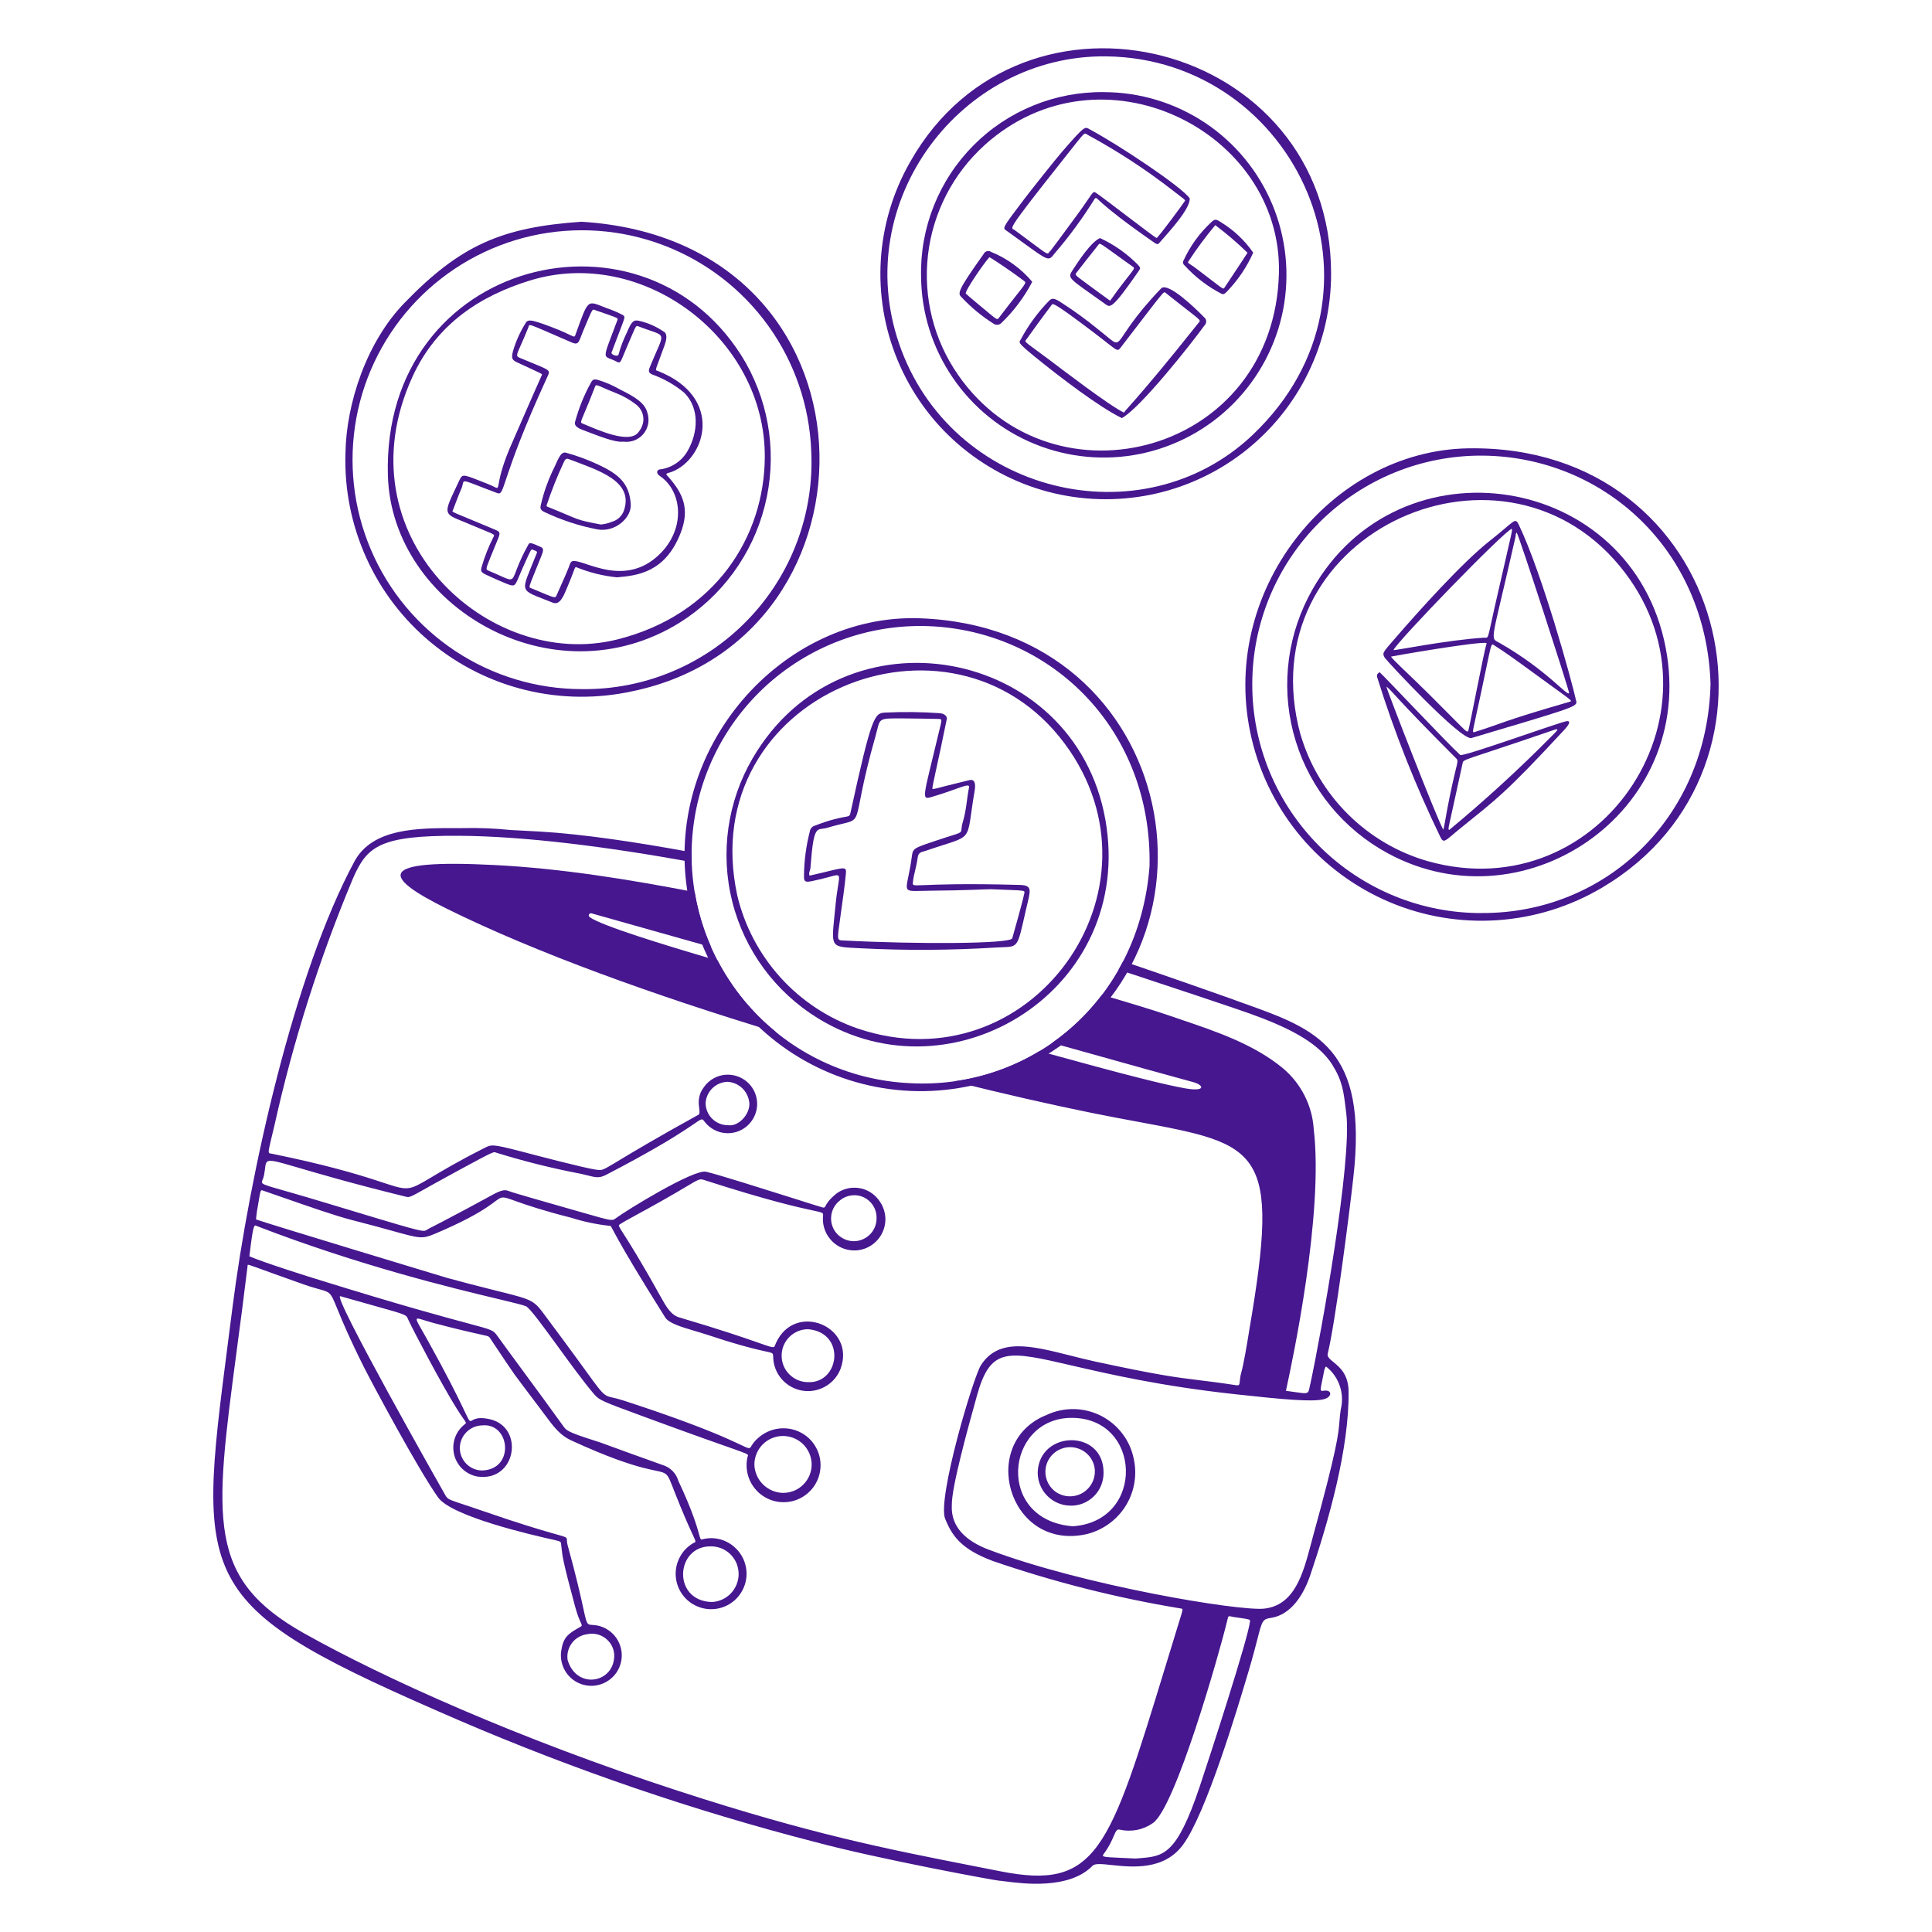 <svg width="35" height="35" viewBox="0 0 35 35" fill="none" xmlns="http://www.w3.org/2000/svg">
<path d="M20.541 26.438C20.509 26.27 20.439 26.112 20.336 25.976C20.233 25.839 20.101 25.728 19.949 25.65C19.797 25.573 19.629 25.53 19.458 25.527C19.287 25.524 19.118 25.56 18.963 25.632C17.723 26.124 18.257 28.059 19.633 27.803C19.783 27.774 19.925 27.716 20.052 27.631C20.179 27.547 20.288 27.438 20.373 27.311C20.458 27.184 20.516 27.041 20.545 26.891C20.574 26.741 20.573 26.587 20.541 26.438ZM19.434 27.65C18.033 27.539 18.209 25.706 19.395 25.686C20.687 25.665 20.761 27.559 19.434 27.65Z" fill="#46178F"/>
<path d="M18.799 26.67C18.797 26.826 18.856 26.977 18.964 27.09C19.071 27.203 19.219 27.27 19.375 27.276C19.455 27.28 19.536 27.267 19.611 27.239C19.686 27.21 19.755 27.166 19.813 27.11C19.871 27.054 19.917 26.986 19.947 26.912C19.978 26.837 19.993 26.757 19.992 26.677C19.994 25.885 18.827 25.908 18.799 26.67ZM19.127 27.028C19.04 26.966 18.978 26.875 18.952 26.772C18.926 26.669 18.938 26.56 18.985 26.465C19.033 26.37 19.112 26.294 19.21 26.253C19.308 26.211 19.417 26.205 19.519 26.237C19.603 26.262 19.678 26.312 19.734 26.38C19.79 26.448 19.825 26.532 19.833 26.62C19.84 26.705 19.822 26.79 19.783 26.866C19.743 26.941 19.683 27.004 19.609 27.047C19.535 27.09 19.451 27.11 19.366 27.107C19.28 27.104 19.198 27.076 19.127 27.028H19.127Z" fill="#46178F"/>
<path fill-rule="evenodd" clip-rule="evenodd" d="M17.28 19.59C18.174 19.815 19.019 20.007 19.771 20.16C20.076 20.222 20.355 20.274 20.61 20.321C22.835 20.736 23.197 20.803 22.633 24.088C22.63 24.108 22.625 24.138 22.619 24.175C22.59 24.354 22.532 24.703 22.487 24.865C22.468 24.933 22.463 24.985 22.46 25.021C22.454 25.082 22.453 25.103 22.397 25.095C22.104 25.05 21.906 25.026 21.726 25.004C21.31 24.953 20.995 24.915 19.842 24.666C19.685 24.632 19.531 24.593 19.382 24.555C18.688 24.38 18.095 24.23 17.772 24.729C17.631 24.947 16.974 27.158 17.123 27.517C17.25 27.823 17.407 28.061 17.981 28.277C19.093 28.66 20.235 28.949 21.396 29.14C21.405 29.142 21.413 29.142 21.417 29.146C21.434 29.161 21.407 29.227 21.29 29.611C21.233 29.796 21.178 29.974 21.126 30.146C20.093 33.528 19.873 34.247 18.122 33.9C17.949 33.865 17.78 33.833 17.613 33.8C16.056 33.494 14.689 33.226 12.282 32.442C9.395 31.501 6.959 30.403 5.512 29.591C3.742 28.598 3.881 27.545 4.287 24.476C4.349 24.011 4.417 23.5 4.485 22.936C4.486 22.927 4.484 22.92 4.487 22.916C4.5 22.899 4.608 22.953 5.495 23.266C5.779 23.366 5.887 23.369 5.956 23.422C6.069 23.509 6.075 23.735 6.593 24.767C6.74 25.059 7.588 26.643 7.938 27.129C8.187 27.475 9.648 27.811 10.06 27.902C10.159 27.923 10.161 27.936 10.165 27.968C10.165 27.971 10.165 27.973 10.165 27.976C10.168 27.997 10.17 28.017 10.172 28.035C10.19 28.203 10.199 28.29 10.419 29.106C10.462 29.266 10.5 29.348 10.521 29.394C10.547 29.451 10.548 29.453 10.503 29.478L10.5 29.48C10.321 29.582 10.212 29.644 10.175 29.866C10.15 29.976 10.159 30.091 10.202 30.196C10.244 30.301 10.318 30.39 10.413 30.452C10.508 30.513 10.62 30.544 10.733 30.54C10.846 30.535 10.955 30.496 11.045 30.428C11.136 30.36 11.203 30.265 11.237 30.157C11.272 30.05 11.273 29.934 11.239 29.826C11.206 29.718 11.14 29.622 11.051 29.553C10.961 29.483 10.853 29.443 10.74 29.438C10.704 29.436 10.681 29.434 10.663 29.424C10.586 29.379 10.608 29.165 10.282 27.989C10.263 27.92 10.275 27.89 10.266 27.869C10.241 27.815 10.066 27.828 8.759 27.377C8.604 27.323 8.487 27.285 8.398 27.255C8.132 27.167 8.11 27.16 8.069 27.089C7.983 26.939 5.999 23.435 6.166 23.482C7.208 23.78 7.331 23.795 7.375 23.862C7.384 23.876 7.39 23.892 7.399 23.913C7.484 24.098 8.004 25.089 8.274 25.518C8.33 25.607 8.369 25.664 8.396 25.702C8.449 25.779 8.45 25.78 8.42 25.802C8.338 25.865 8.276 25.951 8.242 26.048C8.208 26.145 8.203 26.25 8.227 26.351C8.251 26.451 8.304 26.542 8.379 26.613C8.454 26.683 8.548 26.731 8.65 26.749C9.354 26.851 9.506 25.856 8.876 25.711C8.603 25.649 8.558 25.747 8.522 25.744C8.47 25.74 8.436 25.522 7.756 24.296C7.605 24.023 7.531 23.918 7.552 23.893C7.571 23.871 7.671 23.919 7.865 23.97C8.739 24.201 8.829 24.186 8.865 24.223C8.874 24.233 8.88 24.245 8.894 24.266C9.157 24.659 9.238 24.782 9.323 24.902C9.409 25.021 9.5 25.137 9.784 25.516C9.811 25.552 9.836 25.586 9.86 25.618C10.033 25.851 10.145 26.001 10.346 26.093C11.666 26.702 11.935 26.607 12.059 26.702C12.116 26.745 12.142 26.828 12.224 27.036C12.527 27.805 12.615 27.903 12.596 27.934C12.591 27.942 12.578 27.945 12.559 27.955C12.441 28.024 12.348 28.128 12.294 28.254C12.239 28.379 12.226 28.518 12.256 28.652C12.286 28.785 12.358 28.905 12.461 28.995C12.565 29.084 12.694 29.139 12.83 29.15C12.966 29.161 13.102 29.129 13.219 29.057C13.335 28.986 13.425 28.879 13.477 28.752C13.529 28.626 13.539 28.486 13.505 28.354C13.472 28.221 13.397 28.103 13.292 28.015C13.213 27.949 13.12 27.902 13.019 27.88C12.918 27.858 12.814 27.861 12.714 27.889C12.691 27.892 12.685 27.871 12.664 27.794C12.629 27.668 12.554 27.391 12.289 26.827C12.269 26.758 12.232 26.695 12.181 26.645C12.13 26.594 12.067 26.558 11.998 26.538C11.379 26.317 11.136 26.227 11.01 26.181C10.899 26.14 10.877 26.131 10.768 26.097C10.285 25.944 10.26 25.912 10.21 25.843C9.99 25.537 9.69 25.128 9.438 24.786C9.252 24.533 9.093 24.317 9.013 24.205C8.935 24.097 8.931 24.095 8.478 23.974C8.065 23.863 7.279 23.653 5.725 23.169C5.721 23.169 4.777 22.874 4.518 22.759C4.586 22.179 4.603 22.187 4.646 22.208C4.65 22.209 4.654 22.211 4.658 22.213C6.521 22.932 8.198 23.335 9.022 23.532C9.28 23.594 9.455 23.636 9.525 23.662C9.59 23.685 9.831 24.015 10.104 24.39C10.326 24.695 10.569 25.029 10.756 25.249C10.856 25.367 10.905 25.385 11.651 25.659C11.711 25.681 11.775 25.705 11.844 25.73C13.371 26.292 13.548 26.322 13.551 26.365C13.552 26.374 13.545 26.383 13.541 26.398C13.515 26.514 13.521 26.635 13.557 26.749C13.594 26.863 13.66 26.964 13.749 27.044C13.838 27.123 13.947 27.178 14.064 27.201C14.181 27.224 14.302 27.216 14.415 27.177C14.528 27.138 14.628 27.069 14.706 26.978C14.783 26.887 14.835 26.777 14.855 26.66C14.876 26.542 14.865 26.421 14.823 26.31C14.781 26.198 14.71 26.099 14.618 26.024C14.493 25.924 14.338 25.871 14.178 25.875C14.019 25.878 13.866 25.937 13.745 26.041C13.618 26.149 13.613 26.216 13.582 26.231C13.512 26.264 13.313 26.028 11.293 25.371C11.136 25.32 11.064 25.318 11.003 25.291C10.868 25.232 10.787 25.052 9.964 23.953C9.835 23.781 9.774 23.686 9.691 23.619C9.519 23.481 9.251 23.464 8.102 23.151C8.048 23.136 4.802 22.153 4.638 22.091C4.64 22.077 4.641 22.063 4.642 22.049C4.646 22.016 4.649 21.982 4.654 21.948C4.708 21.635 4.714 21.569 4.737 21.563C4.744 21.561 4.752 21.564 4.763 21.568C4.874 21.606 5.015 21.655 5.169 21.709C5.577 21.851 6.075 22.025 6.363 22.099C6.697 22.184 6.938 22.251 7.118 22.301C7.611 22.438 7.647 22.448 7.884 22.349C8.889 21.924 8.969 21.722 9.087 21.696C9.2 21.672 9.346 21.806 10.349 22.061C10.573 22.132 10.803 22.181 11.037 22.206C11.046 22.207 11.051 22.206 11.056 22.207C11.089 22.217 11.089 22.34 12.051 23.867C12.117 23.972 12.343 24.039 12.583 24.11C12.661 24.133 12.741 24.157 12.817 24.182C13.8 24.51 13.966 24.476 13.998 24.526C14.005 24.538 14.005 24.555 14.007 24.581C14.009 24.728 14.063 24.869 14.158 24.98C14.253 25.091 14.384 25.166 14.529 25.192C14.673 25.217 14.822 25.191 14.949 25.119C15.077 25.047 15.175 24.933 15.228 24.796C15.511 24.027 14.4 23.571 14.057 24.331C14.042 24.364 14.039 24.387 14.025 24.398C13.974 24.439 13.783 24.303 12.305 23.866C12.154 23.821 12.073 23.679 11.967 23.489C11.598 22.824 11.395 22.508 11.296 22.352C11.204 22.208 11.198 22.2 11.229 22.18C11.282 22.144 11.373 22.094 11.518 22.015C11.636 21.951 11.789 21.867 11.985 21.757C12.195 21.638 12.339 21.553 12.439 21.493C12.664 21.359 12.677 21.351 12.756 21.377C13.944 21.76 14.482 21.876 14.722 21.928C14.906 21.967 14.916 21.969 14.911 22.024C14.898 22.145 14.924 22.265 14.985 22.37C15.046 22.474 15.138 22.557 15.248 22.605C15.365 22.656 15.494 22.667 15.617 22.635C15.74 22.603 15.848 22.53 15.925 22.429C16.001 22.328 16.042 22.204 16.04 22.078C16.037 21.951 15.992 21.829 15.912 21.73C15.825 21.617 15.698 21.542 15.557 21.522C15.415 21.501 15.272 21.536 15.156 21.62C15.017 21.732 14.978 21.804 14.957 21.843C14.939 21.877 14.934 21.884 14.888 21.87C14.832 21.854 14.643 21.795 14.4 21.717C13.841 21.541 12.993 21.272 12.79 21.227C12.566 21.177 11.332 21.936 11.159 22.068C11.09 22.121 11.084 22.119 10.578 21.974C10.462 21.941 10.32 21.9 10.145 21.85C10.123 21.844 9.3 21.61 9.24 21.585C9.12 21.534 9.063 21.566 8.766 21.73C8.689 21.772 8.595 21.824 8.48 21.885C8.053 22.113 7.915 22.183 7.846 22.218C7.802 22.24 7.786 22.248 7.741 22.274C7.732 22.279 7.725 22.284 7.718 22.288C7.654 22.322 7.556 22.291 5.892 21.788C4.945 21.501 4.757 21.478 4.745 21.42C4.74 21.394 4.769 21.361 4.782 21.296C4.808 21.166 4.8 21.084 4.836 21.049C4.93 20.959 5.319 21.179 7.338 21.676C7.357 21.681 7.371 21.684 7.385 21.685C7.458 21.69 7.537 21.619 8.302 21.205C8.938 20.861 8.941 20.862 8.983 20.879C8.985 20.88 8.987 20.881 8.99 20.882C9.49 21.037 9.997 21.164 10.511 21.262C10.564 21.273 10.608 21.285 10.647 21.294C10.792 21.331 10.857 21.347 10.982 21.282C12.511 20.489 12.657 20.259 12.724 20.28C12.738 20.285 12.749 20.301 12.769 20.326C12.838 20.414 12.933 20.478 13.041 20.509C13.148 20.539 13.263 20.535 13.368 20.497C13.473 20.458 13.563 20.388 13.625 20.295C13.688 20.202 13.72 20.092 13.716 19.981C13.712 19.869 13.673 19.761 13.604 19.673C13.535 19.585 13.44 19.521 13.333 19.49C13.226 19.459 13.111 19.462 13.006 19.5C12.901 19.538 12.81 19.609 12.748 19.701C12.637 19.849 12.655 19.987 12.667 20.081C12.674 20.139 12.679 20.18 12.651 20.196C11.112 21.046 10.996 21.189 10.873 21.196C10.85 21.197 10.826 21.193 10.792 21.189C10.574 21.158 9.617 20.906 9.437 20.858C9.421 20.854 9.412 20.852 9.408 20.851C8.918 20.723 8.896 20.735 8.778 20.796C8.77 20.8 8.762 20.804 8.754 20.808C7.799 21.293 7.605 21.502 7.392 21.525C7.123 21.554 6.822 21.288 4.927 20.901C4.903 20.896 4.886 20.897 4.877 20.889C4.852 20.868 4.877 20.787 4.969 20.4C5.31 18.863 5.788 17.359 6.397 15.907C6.65 15.333 6.877 15.132 8.322 15.141C9.515 15.15 10.994 15.338 12.531 15.617C12.529 15.558 12.529 15.499 12.529 15.44C11.492 15.248 10.539 15.11 9.789 15.065C9.69 15.059 9.549 15.052 9.436 15.046C9.343 15.042 9.269 15.038 9.256 15.037C8.962 15.006 8.665 14.995 8.369 15.002C8.337 15.002 8.305 15.002 8.272 15.002C7.571 15.001 6.748 14.999 6.421 15.606C5.334 17.619 4.52 21.256 4.21 23.698C4.181 23.928 4.153 24.148 4.125 24.359C3.556 28.77 3.514 29.09 8.324 31.169C10.411 32.066 12.564 32.802 14.764 33.369C15.916 33.679 18.041 34.069 18.097 34.07C18.119 34.071 18.159 34.076 18.212 34.083C18.538 34.125 19.372 34.233 19.794 33.799C19.838 33.755 19.967 33.768 20.139 33.787C20.512 33.826 21.087 33.887 21.432 33.419C21.849 32.853 22.417 30.957 22.619 30.276C22.696 30.018 22.744 29.83 22.779 29.694C22.862 29.37 22.872 29.331 23.017 29.311C23.388 29.259 23.618 28.889 23.738 28.532C24.071 27.55 24.442 26.244 24.431 25.207C24.428 24.898 24.269 24.767 24.157 24.676C24.089 24.62 24.039 24.579 24.053 24.522C24.185 23.992 24.438 22.043 24.517 21.331C24.784 18.981 23.854 18.648 22.531 18.176C22.442 18.144 22.352 18.112 22.26 18.078C22.26 18.078 21.131 17.678 20.347 17.413C20.32 17.465 20.293 17.516 20.264 17.566C21.137 17.853 22.391 18.271 22.639 18.361C23.25 18.581 23.86 18.852 24.132 19.283C24.317 19.575 24.34 19.772 24.377 20.074C24.381 20.105 24.384 20.137 24.389 20.17C24.497 21.04 23.931 24.175 23.738 25.072H23.737C23.719 25.155 23.715 25.201 23.691 25.223C23.652 25.256 23.564 25.231 23.296 25.196C23.296 25.196 23.3 25.173 23.31 25.13C23.407 24.678 23.984 21.996 23.799 20.45C23.785 20.24 23.729 20.035 23.634 19.848C23.539 19.66 23.407 19.493 23.247 19.357C22.72 18.919 22.035 18.687 21.387 18.468C21.308 18.441 21.23 18.415 21.153 18.388C20.943 18.316 20.516 18.184 19.964 18.022C19.707 18.361 19.401 18.654 19.06 18.893C20.405 19.27 21.422 19.553 21.603 19.6C21.808 19.652 21.857 19.78 21.486 19.719C21.136 19.661 20.378 19.47 18.831 19.042C18.363 19.326 17.836 19.514 17.28 19.59ZM12.585 16.161C11.387 15.931 10.183 15.734 8.964 15.671C6.785 15.559 6.92 15.881 8.1 16.465C9.706 17.26 11.875 18.039 14.061 18.7C13.896 18.566 13.74 18.419 13.597 18.26C13.362 18 13.162 17.711 13 17.402C12 17.111 10.894 16.767 10.684 16.616C10.676 16.611 10.67 16.603 10.668 16.594C10.665 16.585 10.666 16.576 10.67 16.567C10.674 16.559 10.681 16.552 10.69 16.548C10.698 16.544 10.707 16.544 10.716 16.546C10.716 16.546 11.608 16.798 12.882 17.157C12.84 17.061 12.801 16.964 12.766 16.866C12.685 16.636 12.624 16.4 12.585 16.161ZM21.73 32.377C21.9 31.872 22.614 29.677 22.645 29.373H22.646C22.65 29.337 22.629 29.334 22.448 29.308C22.418 29.303 22.384 29.299 22.345 29.293C22.296 29.285 22.274 29.274 22.261 29.281C22.247 29.288 22.243 29.313 22.227 29.38C22.088 29.955 21.297 32.735 20.888 33.025C20.802 33.086 20.703 33.129 20.599 33.15C20.495 33.17 20.388 33.169 20.285 33.145C20.232 33.133 20.214 33.175 20.177 33.26C20.144 33.338 20.095 33.452 19.989 33.594C19.954 33.641 20.013 33.643 20.29 33.656C20.366 33.659 20.458 33.663 20.569 33.669C20.596 33.667 20.623 33.665 20.65 33.663C21.078 33.627 21.316 33.607 21.73 32.377ZM24.266 25.744C24.271 25.678 24.276 25.614 24.291 25.521H24.292C24.324 25.384 24.317 25.241 24.272 25.109C24.228 24.976 24.147 24.858 24.039 24.769C24.018 24.748 24.011 24.763 24.005 24.782C23.999 24.794 23.995 24.807 23.991 24.821C23.935 25.102 23.913 25.177 23.935 25.193C23.945 25.201 23.963 25.196 23.991 25.193C24.135 25.175 24.139 25.313 23.973 25.35C23.757 25.399 23.245 25.353 22.37 25.257C21.019 25.109 20.086 24.892 19.427 24.74C18.243 24.465 17.943 24.396 17.695 25.294C17.688 25.321 17.679 25.353 17.669 25.39C17.547 25.828 17.238 26.937 17.243 27.265C17.22 27.676 17.522 27.926 17.908 28.072C19.613 28.719 22.44 29.19 22.9 29.142C23.453 29.083 23.606 28.508 23.744 27.99C23.757 27.943 23.769 27.898 23.781 27.852C24.228 26.23 24.248 25.972 24.266 25.744ZM10.81 29.605C10.754 29.593 10.696 29.593 10.639 29.605L10.64 29.605C10.586 29.611 10.534 29.629 10.486 29.656C10.439 29.682 10.397 29.718 10.364 29.761C10.331 29.805 10.306 29.854 10.292 29.907C10.278 29.959 10.275 30.014 10.282 30.068C10.441 30.623 11.146 30.493 11.127 29.971C11.123 29.913 11.106 29.857 11.079 29.807C11.051 29.756 11.012 29.712 10.966 29.677C10.92 29.642 10.867 29.618 10.81 29.605ZM8.729 26.639C9.331 26.627 9.245 25.774 8.738 25.822C8.63 25.824 8.527 25.867 8.451 25.944C8.375 26.02 8.331 26.123 8.33 26.231C8.33 26.337 8.372 26.44 8.446 26.516C8.521 26.593 8.622 26.637 8.729 26.639ZM12.873 28.014C12.237 28.008 12.174 29.001 12.894 29.022C13.023 29.017 13.146 28.962 13.236 28.87C13.326 28.777 13.378 28.654 13.381 28.525C13.382 28.458 13.37 28.391 13.346 28.328C13.321 28.266 13.283 28.209 13.236 28.161C13.189 28.113 13.132 28.076 13.07 28.05C13.007 28.025 12.94 28.013 12.873 28.014ZM13.816 26.168C13.72 26.265 13.667 26.396 13.666 26.532C13.67 26.667 13.726 26.795 13.821 26.89C13.916 26.985 14.044 27.041 14.179 27.045C14.248 27.046 14.317 27.033 14.382 27.008C14.446 26.982 14.504 26.943 14.553 26.894C14.602 26.845 14.641 26.786 14.667 26.722C14.693 26.658 14.705 26.589 14.704 26.52C14.7 26.383 14.643 26.254 14.545 26.159C14.447 26.065 14.315 26.013 14.179 26.014C14.043 26.016 13.912 26.071 13.816 26.168ZM14.633 25.039C15.212 25.068 15.332 24.146 14.645 24.08C14.582 24.079 14.519 24.091 14.461 24.114C14.402 24.138 14.349 24.172 14.304 24.216C14.259 24.26 14.223 24.313 14.198 24.371C14.174 24.428 14.16 24.491 14.16 24.554C14.159 24.617 14.171 24.679 14.194 24.738C14.217 24.796 14.252 24.849 14.296 24.894C14.34 24.939 14.393 24.975 14.45 25C14.508 25.025 14.57 25.038 14.633 25.039ZM15.432 21.655C15.356 21.663 15.284 21.692 15.225 21.74C15.167 21.782 15.122 21.838 15.092 21.903C15.063 21.968 15.051 22.039 15.057 22.11C15.063 22.181 15.088 22.249 15.128 22.308C15.169 22.366 15.224 22.413 15.288 22.444C15.352 22.475 15.423 22.489 15.494 22.485C15.565 22.48 15.634 22.457 15.693 22.418C15.753 22.379 15.802 22.325 15.834 22.262C15.867 22.199 15.882 22.128 15.88 22.057C15.88 21.981 15.859 21.906 15.818 21.842C15.778 21.777 15.72 21.726 15.652 21.692C15.584 21.659 15.507 21.646 15.432 21.655ZM12.904 19.716C12.83 19.789 12.786 19.888 12.782 19.993H12.783C12.786 20.098 12.83 20.198 12.905 20.27C12.981 20.344 13.082 20.384 13.187 20.384C13.372 20.415 13.58 20.197 13.576 19.993C13.569 19.89 13.526 19.794 13.454 19.721C13.382 19.648 13.286 19.605 13.183 19.598C13.079 19.6 12.979 19.642 12.904 19.716Z" fill="#46178F"/>
<path d="M16.669 11.201C21.394 11.375 22.481 17.284 18.671 19.275C18.076 19.588 17.416 19.756 16.745 19.767C16.073 19.777 15.408 19.629 14.804 19.334C14.2 19.039 13.674 18.607 13.269 18.071C12.863 17.535 12.59 16.912 12.47 16.25C11.98 13.57 14.168 11.109 16.669 11.201ZM16.474 19.622C18.677 19.748 20.639 18.14 20.825 15.691C20.874 13.241 19.089 11.481 16.921 11.348C16.376 11.315 15.83 11.39 15.314 11.569C14.798 11.748 14.322 12.028 13.914 12.391C13.507 12.755 13.175 13.195 12.938 13.688C12.702 14.18 12.565 14.714 12.535 15.26C12.505 15.805 12.584 16.351 12.766 16.866C12.949 17.381 13.231 17.855 13.597 18.26C13.963 18.666 14.406 18.995 14.899 19.228C15.393 19.462 15.928 19.596 16.474 19.622Z" fill="#46178F"/>
<path d="M14.818 18.447C14.045 17.972 13.488 17.215 13.266 16.335C13.045 15.455 13.176 14.524 13.633 13.74C15.267 10.931 19.473 11.71 20.026 14.855C20.562 17.913 17.278 19.961 14.818 18.447ZM13.356 16.22C13.487 16.773 13.756 17.284 14.137 17.706C14.518 18.128 14.999 18.446 15.536 18.632C18.662 19.693 21.247 16.115 19.29 13.474C17.231 10.698 12.573 12.591 13.356 16.22Z" fill="#46178F"/>
<path d="M15.592 17.179C15.006 17.148 15.062 17.188 15.134 16.419C15.197 15.742 15.327 15.819 14.869 15.926C14.61 15.986 14.559 16.01 14.565 15.861C14.568 15.588 14.604 15.318 14.673 15.054C14.677 15.032 14.687 15.011 14.702 14.995C14.717 14.978 14.736 14.965 14.758 14.959C15.318 14.743 15.383 14.835 15.404 14.739C15.793 12.957 15.841 12.918 16.038 12.909C16.366 12.893 16.694 12.897 17.021 12.92C17.136 12.928 17.157 12.998 17.153 13.021C16.981 13.872 16.89 14.223 16.89 14.292C16.983 14.287 16.806 14.316 17.562 14.133C17.667 14.107 17.675 14.215 17.657 14.322C17.486 15.311 17.685 15.098 16.774 15.412C16.696 15.439 16.639 15.431 16.624 15.539C16.599 15.724 16.552 15.841 16.54 15.968C16.526 16.116 16.46 15.977 18.463 16.031C18.717 16.037 18.669 16.124 18.59 16.465C18.414 17.229 18.466 17.14 18.047 17.165C17.23 17.216 16.41 17.221 15.592 17.179ZM18.338 16.998C18.371 16.882 18.526 16.333 18.549 16.214C18.569 16.114 18.631 16.139 17.953 16.109C17.893 16.107 17.506 16.131 16.855 16.136C16.261 16.142 16.429 16.221 16.523 15.487C16.539 15.363 16.6 15.35 16.943 15.234C17.557 15.025 17.363 15.149 17.445 14.881C17.506 14.68 17.514 14.47 17.555 14.265C17.575 14.164 17.355 14.3 16.863 14.442C16.685 14.493 16.733 14.42 16.994 13.324C17.064 13.028 17.078 13.029 17.005 13.024C16.957 13.021 16.467 13.016 16.419 13.015C15.867 13.012 15.957 12.998 15.861 13.335C15.345 15.147 15.763 14.763 14.986 14.996C14.799 15.053 14.743 14.896 14.682 15.723C14.679 15.77 14.644 15.813 14.666 15.863C15.263 15.73 15.338 15.67 15.325 15.816C15.308 16.023 15.253 16.401 15.225 16.604C15.163 17.051 15.157 17.031 15.285 17.038C16.628 17.108 18.31 17.1 18.338 16.998H18.338Z" fill="#46178F"/>
<path d="M10.535 4.017C16.092 4.358 16.145 11.554 11.454 12.523C10.819 12.662 10.16 12.655 9.528 12.502C8.896 12.349 8.307 12.054 7.806 11.639C7.305 11.225 6.905 10.701 6.637 10.109C6.369 9.516 6.239 8.87 6.258 8.22C6.271 7.301 6.646 6.19 7.325 5.49C8.339 4.443 9.082 4.117 10.535 4.017ZM10.544 12.484C11.105 12.491 11.662 12.382 12.179 12.165C12.697 11.948 13.165 11.627 13.553 11.222C13.943 10.818 14.245 10.338 14.441 9.812C14.638 9.286 14.724 8.726 14.696 8.165C14.664 7.351 14.394 6.564 13.918 5.902C13.442 5.24 12.782 4.732 12.02 4.443C11.258 4.153 10.428 4.094 9.632 4.272C8.837 4.451 8.112 4.86 7.547 5.447C6.982 6.035 6.602 6.776 6.455 7.577C6.308 8.379 6.399 9.207 6.719 9.957C7.038 10.707 7.571 11.346 8.251 11.796C8.931 12.245 9.729 12.485 10.544 12.484Z" fill="#46178F"/>
<path d="M13.512 6.576C13.955 7.364 14.078 8.291 13.854 9.167C13.631 10.043 13.08 10.799 12.314 11.279C10.012 12.708 7.097 10.985 7.027 8.617C6.912 4.67 11.738 3.499 13.512 6.576ZM11.184 11.584C12.953 11.14 13.848 9.729 13.855 8.278C13.865 6.125 11.639 4.452 9.599 5.082C8.722 5.353 7.917 5.851 7.471 6.828C6.161 9.695 8.848 12.169 11.184 11.584Z" fill="#46178F"/>
<path d="M11.177 10.459C10.929 10.434 10.686 10.374 10.454 10.281C10.405 10.258 10.431 10.273 10.289 10.609C10.219 10.774 10.152 10.974 10.014 10.918C9.377 10.659 9.424 10.78 9.726 10.017C9.74 9.981 9.684 9.974 9.656 9.961C9.62 9.944 9.627 9.937 9.487 10.248C9.338 10.578 9.352 10.623 9.251 10.601C9.192 10.589 8.847 10.433 8.793 10.405C8.708 10.363 8.705 10.342 8.729 10.258C8.783 10.075 8.853 9.898 8.94 9.728C8.97 9.668 8.992 9.704 8.283 9.404C8.014 9.291 8.071 9.235 8.329 8.687C8.383 8.572 8.413 8.602 8.831 8.765C9.181 8.902 8.855 8.948 9.303 7.963C9.349 7.861 9.62 7.232 9.81 6.809C9.829 6.767 9.864 6.796 9.371 6.566C9.274 6.521 9.263 6.49 9.29 6.374C9.34 6.197 9.415 6.027 9.511 5.871C9.556 5.79 9.571 5.764 9.992 5.925C10.424 6.089 10.397 6.142 10.428 6.056C10.668 5.39 10.633 5.446 10.99 5.582C11.092 5.616 11.191 5.658 11.286 5.709C11.339 5.752 11.327 5.722 11.079 6.385C11.063 6.427 11.197 6.469 11.205 6.424C11.242 6.286 11.293 6.153 11.356 6.025C11.443 5.814 11.483 5.796 11.563 5.809C11.737 5.846 11.9 5.919 12.045 6.022C12.095 6.079 12.066 6.181 12.036 6.265C11.862 6.751 11.857 6.697 11.922 6.722C13.122 7.199 12.787 8.308 12.171 8.548C12.112 8.57 12.046 8.571 12.083 8.611C12.382 8.938 12.501 9.224 12.327 9.664C12.046 10.377 11.537 10.427 11.177 10.459ZM11.968 10.022C12.423 9.559 12.357 8.896 11.954 8.623C11.876 8.57 11.905 8.516 11.946 8.505C12.052 8.493 12.153 8.457 12.242 8.398C12.332 8.339 12.405 8.26 12.458 8.167C12.649 7.832 12.675 7.394 12.396 7.115C12.223 6.971 12.025 6.859 11.813 6.783C11.733 6.746 11.75 6.706 11.782 6.627C12.053 5.965 12.102 6.12 11.567 5.913C11.51 5.892 11.529 5.892 11.337 6.333C11.249 6.539 11.244 6.59 11.182 6.557C10.917 6.414 10.889 6.592 11.176 5.822C11.202 5.752 11.238 5.779 10.793 5.622C10.723 5.598 10.75 5.558 10.562 6.002C10.486 6.182 10.49 6.261 10.362 6.206C9.512 5.84 9.6 5.86 9.571 5.933C9.34 6.508 9.301 6.432 9.481 6.509C10 6.729 9.981 6.684 9.901 6.859C9.058 8.697 9.154 8.987 9.009 8.933C8.264 8.655 8.436 8.673 8.359 8.85C8.302 8.98 8.255 9.115 8.203 9.247C8.189 9.283 8.127 9.242 8.977 9.599C9.095 9.648 9.055 9.673 8.945 9.949C8.792 10.329 8.786 10.312 8.865 10.345C9.465 10.594 9.16 10.599 9.574 9.862C9.592 9.83 9.609 9.822 9.807 9.914C9.857 9.938 9.837 9.998 9.807 10.073C9.557 10.699 9.566 10.631 9.638 10.662C10.071 10.843 10.055 10.846 10.086 10.778C10.372 10.143 10.296 10.275 10.337 10.194C10.427 10.01 11.263 10.737 11.968 10.022V10.022Z" fill="#46178F"/>
<path d="M11.427 9.14C11.44 9.383 11.138 9.653 10.814 9.589C10.487 9.525 10.169 9.421 9.868 9.278C9.792 9.243 9.778 9.214 9.802 9.13C9.85 8.924 9.92 8.724 10.01 8.532C10.099 8.363 10.146 8.172 10.253 8.201C10.45 8.255 10.642 8.326 10.827 8.412C11.184 8.577 11.406 8.742 11.427 9.14ZM10.883 9.502C10.953 9.496 11.022 9.479 11.087 9.452C11.137 9.438 11.184 9.411 11.222 9.375C11.26 9.338 11.289 9.293 11.305 9.243C11.483 8.709 10.831 8.519 10.307 8.318C10.243 8.293 10.232 8.337 10.201 8.402C10.088 8.644 9.99 8.893 9.905 9.146C9.898 9.168 9.902 9.174 9.921 9.181C10.545 9.432 10.392 9.407 10.883 9.502Z" fill="#46178F"/>
<path d="M11.293 8.001C11.136 8.021 10.829 7.891 10.549 7.786C10.393 7.727 10.409 7.671 10.425 7.617C10.491 7.38 10.584 7.152 10.703 6.936C10.738 6.871 10.761 6.864 10.838 6.884C10.981 6.928 11.118 6.989 11.247 7.064C11.518 7.196 11.686 7.309 11.728 7.478C11.749 7.542 11.754 7.612 11.742 7.679C11.729 7.746 11.7 7.808 11.656 7.861C11.613 7.913 11.556 7.953 11.493 7.978C11.429 8.002 11.361 8.01 11.293 8.001ZM11.655 7.628C11.66 7.572 11.651 7.516 11.629 7.464C11.607 7.413 11.572 7.367 11.528 7.332C11.416 7.244 11.292 7.173 11.159 7.121C10.779 6.971 10.805 6.94 10.771 7.027C10.526 7.664 10.487 7.645 10.56 7.676C10.835 7.79 11.411 8.055 11.57 7.824C11.617 7.768 11.646 7.7 11.655 7.628Z" fill="#46178F"/>
<path d="M24.114 4.956C24.115 5.582 23.972 6.2 23.696 6.761C23.42 7.323 23.019 7.814 22.523 8.196C22.027 8.578 21.45 8.841 20.837 8.964C20.223 9.087 19.589 9.068 18.984 8.908C18.379 8.747 17.82 8.449 17.348 8.038C16.876 7.627 16.506 7.112 16.265 6.535C16.023 5.957 15.918 5.332 15.957 4.707C15.996 4.083 16.178 3.475 16.489 2.932C18.523 -0.669 24.11 0.743 24.114 4.956ZM20.038 1.021C17.411 0.991 15.403 3.643 16.288 6.226C17.22 8.951 20.688 9.788 22.698 7.874C25.432 5.269 23.476 1.06 20.038 1.021Z" fill="#46178F"/>
<path d="M19.998 1.669C20.652 1.67 21.29 1.864 21.833 2.226C22.377 2.589 22.8 3.105 23.051 3.708C23.302 4.311 23.369 4.975 23.244 5.616C23.118 6.257 22.805 6.846 22.345 7.31C21.885 7.774 21.298 8.091 20.658 8.222C20.018 8.353 19.354 8.291 18.749 8.045C18.143 7.799 17.625 7.38 17.258 6.839C16.89 6.299 16.691 5.662 16.686 5.009C16.676 4.57 16.755 4.134 16.918 3.726C17.081 3.318 17.324 2.948 17.633 2.636C17.942 2.324 18.311 2.078 18.718 1.912C19.124 1.746 19.559 1.663 19.998 1.669ZM17.834 2.632C17.263 3.148 16.899 3.856 16.811 4.621C16.723 5.387 16.916 6.158 17.356 6.791C19.08 9.274 23.093 8.222 23.169 4.942C23.228 2.373 19.946 0.725 17.834 2.631V2.632Z" fill="#46178F"/>
<path d="M20.324 7.574C19.931 7.387 19.196 6.83 18.734 6.452C18.417 6.191 18.462 6.208 18.494 6.146C18.632 5.888 18.806 5.65 19.012 5.442C19.065 5.389 19.119 5.409 19.245 5.494C19.468 5.638 19.683 5.794 19.887 5.962C20.456 6.4 20.013 6.291 21.034 5.226C21.161 5.094 21.71 5.639 21.811 5.745C21.823 5.753 21.832 5.764 21.839 5.776C21.846 5.789 21.85 5.802 21.851 5.817C21.852 5.831 21.85 5.845 21.845 5.858C21.84 5.871 21.832 5.883 21.822 5.893C21.58 6.229 20.66 7.391 20.324 7.574ZM21.71 5.852C21.764 5.784 21.793 5.846 21.118 5.307C21.076 5.273 21.118 5.237 20.316 6.278C20.231 6.388 20.275 6.372 19.808 6.019C19.028 5.429 19.073 5.496 19.044 5.535C19.014 5.573 18.888 5.739 18.599 6.142C18.555 6.204 18.529 6.159 18.997 6.509C19.231 6.684 20.1 7.353 20.368 7.478C20.326 7.478 20.525 7.342 21.71 5.852Z" fill="#46178F"/>
<path d="M21.552 3.592C21.571 3.774 21.176 4.202 21.034 4.364C20.976 4.431 20.979 4.444 20.89 4.381C19.797 3.62 19.898 3.562 19.836 3.594C19.62 3.943 19.377 4.275 19.109 4.587C18.974 4.755 19.025 4.746 18.241 4.184C18.163 4.128 18.136 4.159 18.553 3.609C18.673 3.45 19.132 2.873 19.238 2.752C19.668 2.254 19.655 2.298 19.739 2.342C20.284 2.634 21.409 3.386 21.552 3.592ZM21.47 3.634C21.451 3.608 21.488 3.634 21.261 3.462C20.772 3.08 20.252 2.74 19.706 2.444C19.631 2.401 19.679 2.363 19.277 2.869C18.195 4.233 18.315 4.119 18.376 4.164C18.988 4.614 18.968 4.626 19.009 4.566C19.088 4.456 18.813 4.849 19.529 3.871C19.81 3.486 19.791 3.449 19.857 3.495C20.051 3.628 20.927 4.312 20.953 4.311C20.978 4.31 21.439 3.687 21.47 3.634Z" fill="#46178F"/>
<path d="M18.7 5.105C18.555 5.384 18.365 5.637 18.138 5.854C18.119 5.872 18.095 5.882 18.069 5.884C18.043 5.885 18.017 5.878 17.997 5.862C17.787 5.73 17.596 5.572 17.426 5.391C17.345 5.316 17.333 5.286 17.82 4.601C17.826 4.589 17.834 4.578 17.844 4.569C17.854 4.56 17.866 4.554 17.879 4.551C17.892 4.547 17.906 4.546 17.919 4.549C17.932 4.551 17.945 4.556 17.956 4.564C18.244 4.681 18.5 4.867 18.7 5.105ZM17.925 4.659C17.855 4.725 17.47 5.277 17.497 5.319C17.509 5.337 17.911 5.668 17.928 5.683C18.055 5.788 18.068 5.795 18.093 5.762C18.605 5.087 18.615 5.138 18.539 5.08C18.302 4.9 17.981 4.69 17.925 4.659Z" fill="#46178F"/>
<path d="M22.703 4.577C22.589 4.833 22.432 5.068 22.238 5.27C22.199 5.31 22.172 5.346 22.125 5.32C21.874 5.19 21.648 5.016 21.458 4.806C21.444 4.795 21.434 4.78 21.432 4.762C21.429 4.745 21.433 4.727 21.444 4.713C21.561 4.458 21.727 4.229 21.931 4.037C22.003 3.97 22.021 3.963 22.104 4.017C22.341 4.159 22.546 4.35 22.703 4.577ZM22.6 4.579C22.416 4.4 22.221 4.233 22.016 4.079C21.843 4.285 21.682 4.502 21.535 4.727C21.502 4.772 21.529 4.758 21.662 4.858C22.17 5.24 22.154 5.256 22.186 5.206C22.362 4.939 22.573 4.625 22.6 4.579Z" fill="#46178F"/>
<path d="M19.928 4.313C20.187 4.433 20.422 4.599 20.621 4.803C20.663 4.851 20.663 4.86 20.627 4.912C20.143 5.611 20.112 5.571 20.028 5.512C19.323 5.01 19.334 5.047 19.442 4.878C19.536 4.732 19.766 4.382 19.928 4.313ZM20.111 5.448C20.138 5.415 20.191 5.334 20.244 5.263C20.575 4.824 20.577 4.871 20.502 4.818C19.892 4.384 19.934 4.389 19.893 4.442C19.766 4.602 19.613 4.794 19.512 4.927C19.47 4.983 19.451 4.964 19.707 5.153C19.717 5.16 20.068 5.42 20.111 5.448Z" fill="#46178F"/>
<path d="M26.6 8.122C31.327 8.045 32.729 13.885 29.029 16.077C28.451 16.421 27.801 16.624 27.131 16.67C26.461 16.716 25.789 16.604 25.17 16.341C24.552 16.079 24.003 15.675 23.57 15.162C23.137 14.648 22.83 14.04 22.676 13.386C22.045 10.737 24.097 8.162 26.6 8.122ZM26.852 16.54C29.059 16.549 30.932 14.839 30.988 12.384C30.907 9.937 29.031 8.273 26.86 8.254C26.313 8.25 25.771 8.354 25.265 8.56C24.759 8.767 24.299 9.071 23.911 9.455C23.523 9.84 23.215 10.298 23.005 10.802C22.795 11.306 22.686 11.847 22.686 12.393C22.685 12.94 22.793 13.481 23.002 13.986C23.212 14.49 23.519 14.948 23.906 15.334C24.293 15.719 24.753 16.024 25.258 16.231C25.764 16.439 26.305 16.544 26.852 16.541V16.54Z" fill="#46178F"/>
<path d="M25.136 15.455C24.338 15.022 23.742 14.295 23.474 13.428C23.206 12.562 23.288 11.624 23.702 10.817C25.186 7.926 29.426 8.481 30.145 11.591C30.845 14.617 27.673 16.837 25.136 15.455ZM23.561 13.309C23.721 13.854 24.016 14.35 24.419 14.75C24.822 15.151 25.319 15.444 25.866 15.601C29.044 16.494 31.436 12.784 29.34 10.251C27.136 7.589 22.583 9.726 23.56 13.309H23.561Z" fill="#46178F"/>
<path d="M28.558 12.716C28.566 12.807 28.406 12.849 26.657 13.37C26.472 13.425 25.124 11.976 25.086 11.915C25.035 11.83 25.051 11.82 25.272 11.566C25.695 11.076 26.49 10.189 26.992 9.795C27.45 9.437 27.443 9.357 27.519 9.516C27.939 10.399 28.471 12.315 28.558 12.716ZM26.874 11.553C26.979 11.547 26.934 11.629 27.082 10.978C27.427 9.465 27.398 9.626 27.386 9.58C27.251 9.618 25.311 11.619 25.244 11.777C25.279 11.786 26.198 11.597 26.874 11.553ZM28.426 12.553C28.413 12.463 27.511 9.675 27.475 9.647C27.45 9.682 27.465 9.68 27.454 9.729C27.007 11.714 26.979 11.539 27.175 11.652C28.034 12.145 28.404 12.633 28.426 12.553ZM26.932 11.65C26.812 11.611 25.243 11.883 25.2 11.895C25.221 11.944 25.569 12.258 25.888 12.576C26.571 13.255 26.57 13.284 26.599 13.239C26.614 13.221 26.878 11.823 26.932 11.65ZM26.696 13.267C27.205 13.111 27.167 13.079 28.433 12.714C28.494 12.697 28.493 12.708 27.948 12.311C27.311 11.846 27.277 11.825 27.077 11.696C27.002 11.648 27.034 11.601 26.829 12.557C26.665 13.32 26.676 13.236 26.696 13.267H26.696Z" fill="#46178F"/>
<path d="M24.992 12.177C25.058 12.23 26.205 13.45 26.453 13.677C26.499 13.719 28.288 13.069 28.387 13.064C28.474 13.059 28.401 13.154 28.342 13.218C27.261 14.385 27.123 14.466 26.414 15.04C26.19 15.221 26.155 15.293 26.094 15.164C25.643 14.233 25.262 13.27 24.953 12.282C24.93 12.218 24.961 12.202 24.992 12.177ZM26.252 15.037C26.899 14.501 27.52 13.933 28.111 13.335C28.193 13.253 28.27 13.182 28.153 13.223C26.444 13.81 26.514 13.742 26.494 13.838C26.217 15.125 26.229 14.996 26.252 15.037ZM25.116 12.438C25.108 12.461 26.072 14.937 26.148 15.031C26.163 14.985 26.208 14.696 26.263 14.43C26.396 13.784 26.434 13.793 26.379 13.738C25.227 12.585 25.221 12.514 25.116 12.438Z" fill="#46178F"/>
</svg>
